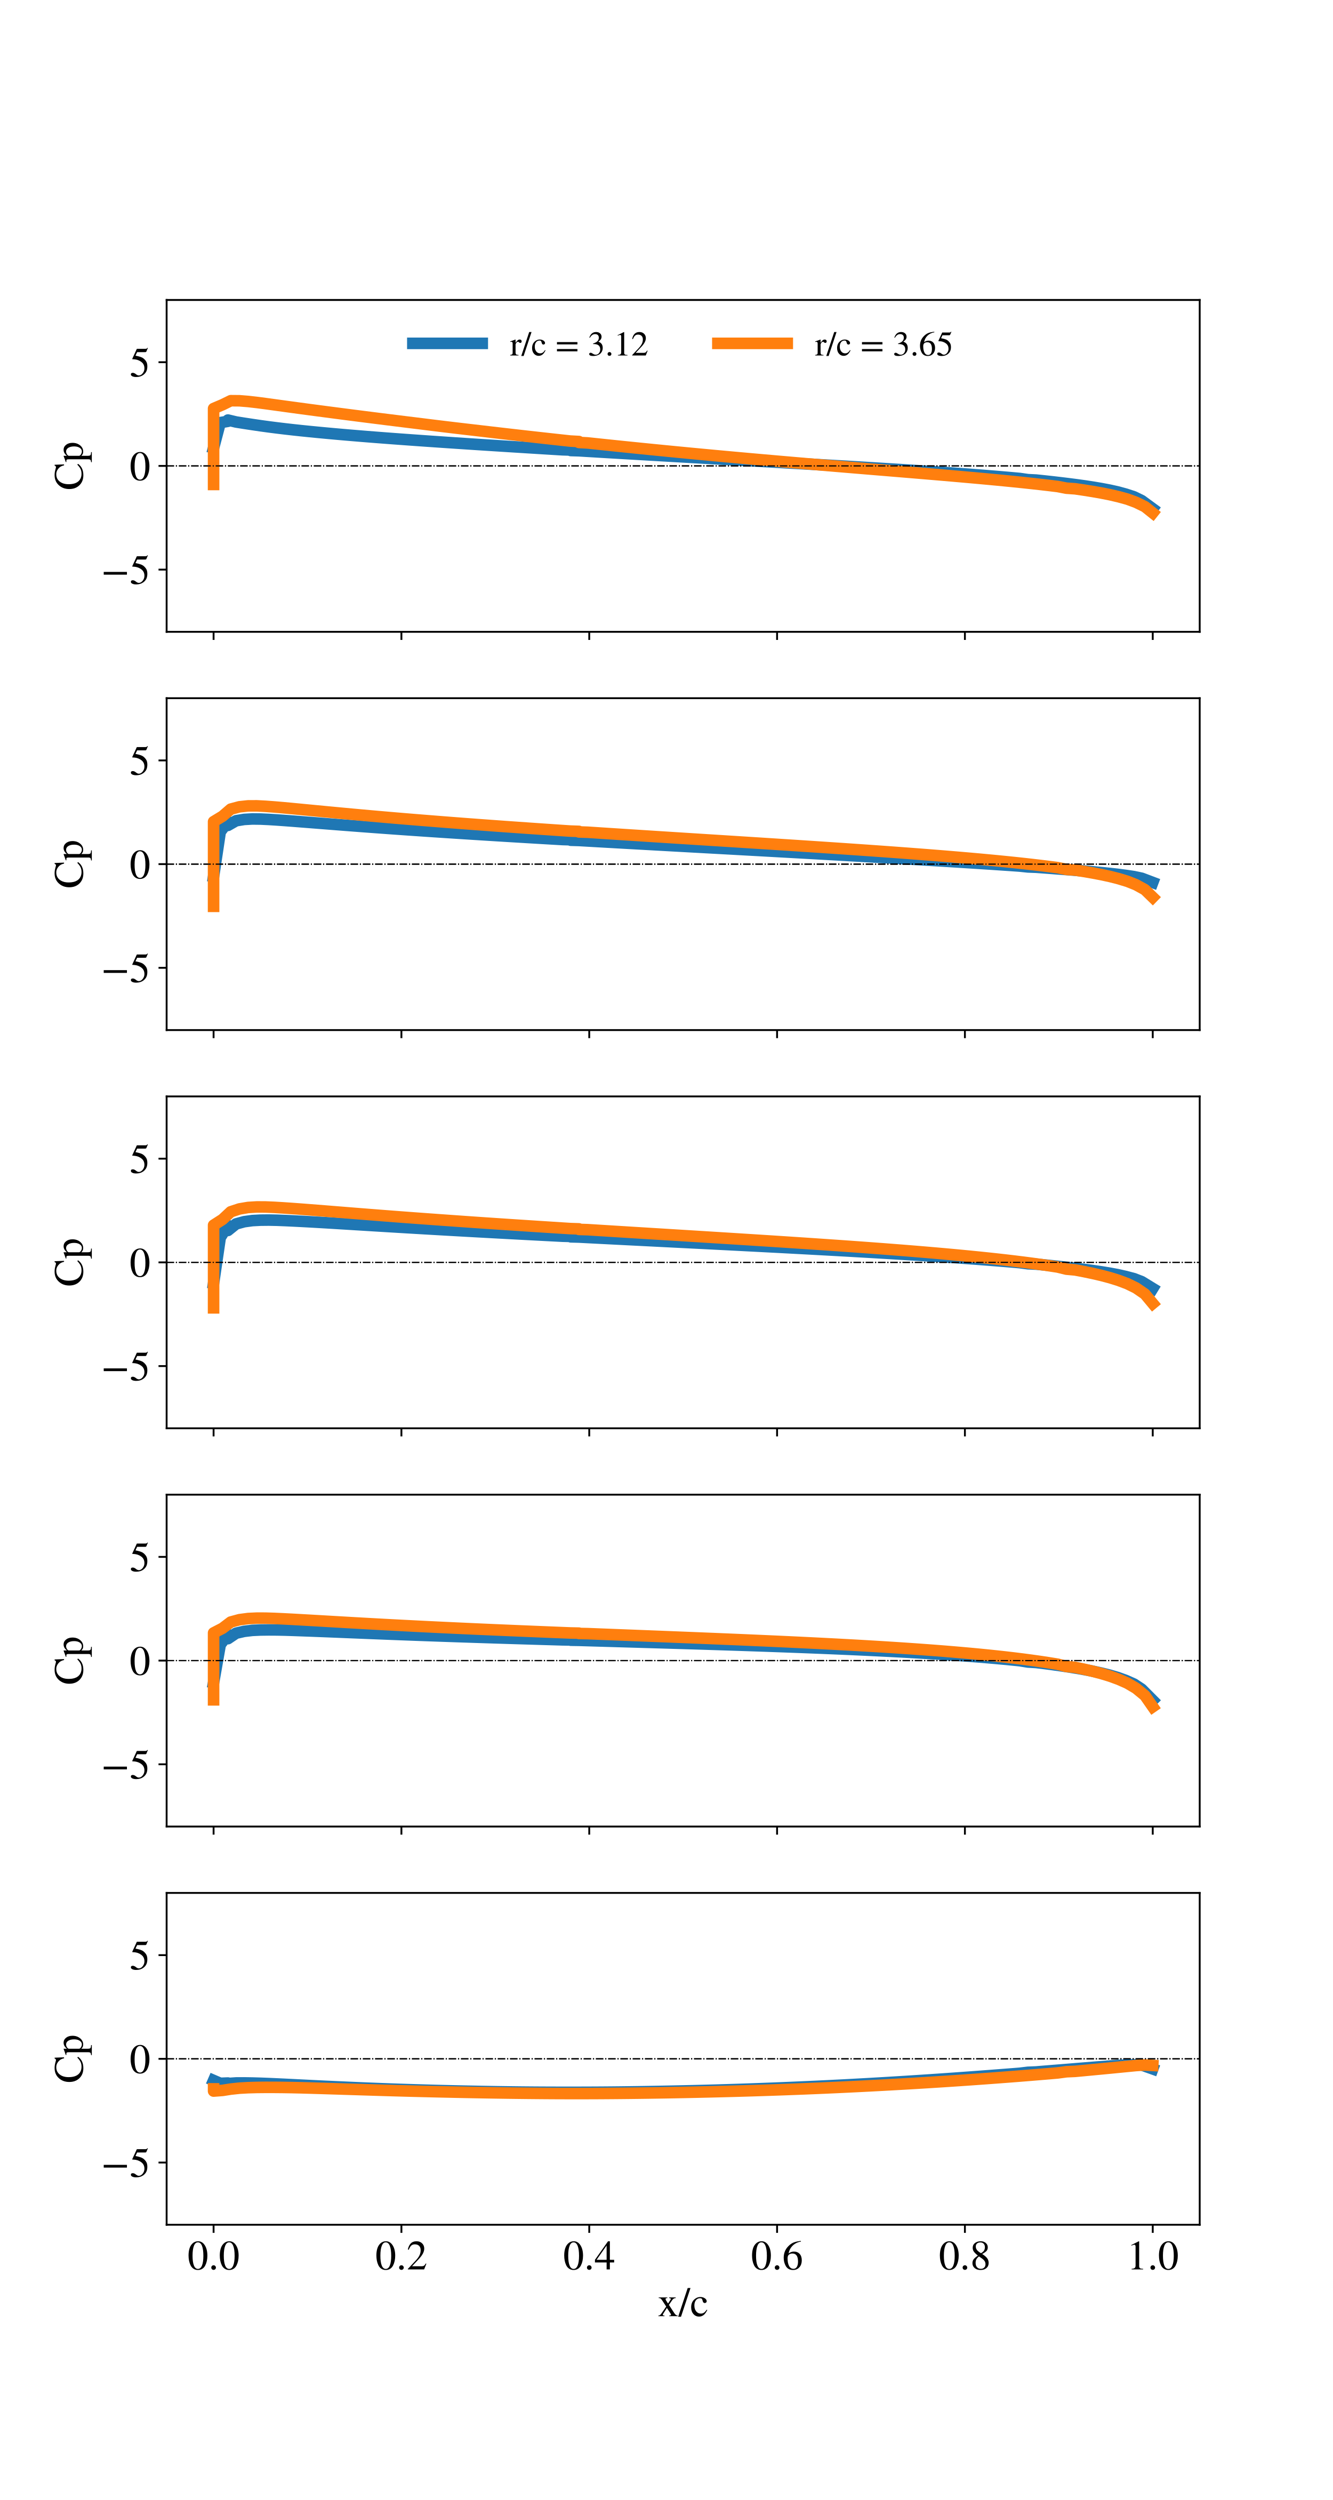 <?xml version="1.0" encoding="utf-8" standalone="no"?>
<!DOCTYPE svg PUBLIC "-//W3C//DTD SVG 1.1//EN"
  "http://www.w3.org/Graphics/SVG/1.1/DTD/svg11.dtd">
<!-- Created with matplotlib (https://matplotlib.org/) -->
<svg height="1080pt" version="1.1" viewBox="0 0 576 1080" width="576pt" xmlns="http://www.w3.org/2000/svg" xmlns:xlink="http://www.w3.org/1999/xlink">
 <defs>
  <style type="text/css">*{stroke-linecap:butt;stroke-linejoin:round;}</style>
 </defs>
 <g id="figure_1">
  <g id="patch_1">
   <path d="M 0 1080 
L 576 1080 
L 576 0 
L 0 0 
z
" style="fill:#ffffff;"/>
  </g>
  <g id="axes_1">
   <g id="patch_2">
    <path d="M 72 272.979 
L 518.4 272.979 
L 518.4 129.6 
L 72 129.6 
z
" style="fill:#ffffff;"/>
   </g>
   <g id="matplotlib.axis_1">
    <g id="xtick_1">
     <g id="line2d_1">
      <defs>
       <path d="M 0 0 
L 0 3.5 
" id="m0fc19f5cdd" style="stroke:#000000;stroke-width:0.8;"/>
      </defs>
      <g>
       <use style="fill:#ffffff;stroke:#000000;stroke-width:0.8;" x="92.291" xlink:href="#m0fc19f5cdd" y="272.979"/>
      </g>
     </g>
    </g>
    <g id="xtick_2">
     <g id="line2d_2">
      <g>
       <use style="fill:#ffffff;stroke:#000000;stroke-width:0.8;" x="173.455" xlink:href="#m0fc19f5cdd" y="272.979"/>
      </g>
     </g>
    </g>
    <g id="xtick_3">
     <g id="line2d_3">
      <g>
       <use style="fill:#ffffff;stroke:#000000;stroke-width:0.8;" x="254.618" xlink:href="#m0fc19f5cdd" y="272.979"/>
      </g>
     </g>
    </g>
    <g id="xtick_4">
     <g id="line2d_4">
      <g>
       <use style="fill:#ffffff;stroke:#000000;stroke-width:0.8;" x="335.782" xlink:href="#m0fc19f5cdd" y="272.979"/>
      </g>
     </g>
    </g>
    <g id="xtick_5">
     <g id="line2d_5">
      <g>
       <use style="fill:#ffffff;stroke:#000000;stroke-width:0.8;" x="416.945" xlink:href="#m0fc19f5cdd" y="272.979"/>
      </g>
     </g>
    </g>
    <g id="xtick_6">
     <g id="line2d_6">
      <g>
       <use style="fill:#ffffff;stroke:#000000;stroke-width:0.8;" x="498.109" xlink:href="#m0fc19f5cdd" y="272.979"/>
      </g>
     </g>
    </g>
   </g>
   <g id="matplotlib.axis_2">
    <g id="ytick_1">
     <g id="line2d_7">
      <defs>
       <path d="M 0 0 
L -3.5 0 
" id="m11b0fca49b" style="stroke:#000000;stroke-width:0.8;"/>
      </defs>
      <g>
       <use style="fill:#ffffff;stroke:#000000;stroke-width:0.8;" x="72" xlink:href="#m11b0fca49b" y="246.096"/>
      </g>
     </g>
     <g id="text_1">
      <!-- −5 -->
      <g transform="translate(43.67 252.242)scale(0.18 -0.18)">
       <defs>
        <path d="M 62.094 22 
L 6.406 22 
L 6.406 28.594 
L 62.094 28.594 
z
" id="STIXGeneral-Regular-8722"/>
        <path d="M 43.797 68.094 
L 40.203 59.594 
Q 39.594 58.297 37.5 58.297 
L 18.094 58.297 
L 14.094 49.797 
Q 25.094 47.703 30 45.25 
Q 34.906 42.797 39.094 37 
Q 42.594 32.203 42.594 24.297 
Q 42.594 17.094 40.25 12.188 
Q 37.906 7.297 32.797 3.5 
Q 26 -1.406 15.797 -1.406 
Q 10.094 -1.406 6.594 0.297 
Q 3.094 2 3.094 4.797 
Q 3.094 8.594 7.594 8.594 
Q 11.203 8.594 15 5.5 
Q 18.906 2.297 22.094 2.297 
Q 27.297 2.297 31.438 7.5 
Q 35.594 12.703 35.594 19.203 
Q 35.594 28.797 28.906 34.203 
Q 20.203 41.203 7.594 41.203 
Q 6.406 41.203 6.406 42 
L 6.5 42.5 
L 17.406 66.203 
L 38.094 66.203 
Q 39.797 66.203 40.75 66.703 
Q 41.703 67.203 42.906 68.797 
z
" id="STIXGeneral-Regular-53"/>
       </defs>
       <use xlink:href="#STIXGeneral-Regular-8722"/>
       <use x="68.5" xlink:href="#STIXGeneral-Regular-53"/>
      </g>
     </g>
    </g>
    <g id="ytick_2">
     <g id="line2d_8">
      <g>
       <use style="fill:#ffffff;stroke:#000000;stroke-width:0.8;" x="72" xlink:href="#m11b0fca49b" y="201.29"/>
      </g>
     </g>
     <g id="text_2">
      <!-- 0 -->
      <g transform="translate(56 207.436)scale(0.18 -0.18)">
       <defs>
        <path d="M 47.594 33 
Q 47.594 26.297 46.297 20.344 
Q 45 14.406 42.453 9.406 
Q 39.906 4.406 35.406 1.5 
Q 30.906 -1.406 25 -1.406 
Q 18.906 -1.406 14.297 1.688 
Q 9.703 4.797 7.203 10 
Q 4.703 15.203 3.547 21.094 
Q 2.406 27 2.406 33.594 
Q 2.406 42.906 4.703 50.344 
Q 7 57.797 12.344 62.688 
Q 17.703 67.594 25.406 67.594 
Q 35.203 67.594 41.391 58 
Q 47.594 48.406 47.594 33 
z
M 38 32.5 
Q 38 48.297 34.641 56.641 
Q 31.297 65 24.797 65 
Q 18.594 65 15.297 56.594 
Q 12 48.203 12 32.906 
Q 12 17.5 15.297 9.344 
Q 18.594 1.203 25 1.203 
Q 31.297 1.203 34.641 9.344 
Q 38 17.5 38 32.5 
z
" id="STIXGeneral-Regular-48"/>
       </defs>
       <use xlink:href="#STIXGeneral-Regular-48"/>
      </g>
     </g>
    </g>
    <g id="ytick_3">
     <g id="line2d_9">
      <g>
       <use style="fill:#ffffff;stroke:#000000;stroke-width:0.8;" x="72" xlink:href="#m11b0fca49b" y="156.484"/>
      </g>
     </g>
     <g id="text_3">
      <!-- 5 -->
      <g transform="translate(56 162.63)scale(0.18 -0.18)">
       <use xlink:href="#STIXGeneral-Regular-53"/>
      </g>
     </g>
    </g>
    <g id="text_4">
     <!-- Cp -->
     <g transform="translate(35.763 211.793)rotate(-90)scale(0.18 -0.18)">
      <defs>
       <path d="M 61.406 13.094 
L 63.297 11.297 
Q 54.406 -1.406 36 -1.406 
Q 21.5 -1.406 12.406 7.5 
Q 2.797 16.906 2.797 32.5 
Q 2.797 47.094 11.797 57.203 
Q 21.203 67.594 36.094 67.594 
Q 42.5 67.594 48 66.094 
Q 54.297 64.297 54.906 64.297 
Q 58.203 64.297 59.094 67.594 
L 61.094 67.594 
L 62 44.906 
L 59.703 44.906 
Q 58.094 52.094 54.5 56 
Q 47.406 63.594 38.406 63.594 
Q 27.297 63.594 20.844 55.438 
Q 14.406 47.297 14.406 34.094 
Q 14.406 18 21.594 10.203 
Q 28.297 3 39.406 3 
Q 46 3 50.797 5.297 
Q 55.594 7.594 61.406 13.094 
z
" id="STIXGeneral-Regular-67"/>
       <path d="M 15.906 45.797 
L 15.906 38.094 
Q 22.203 46 30.297 46 
Q 37.594 46 42.297 40 
Q 47 34 47 24.703 
Q 47 13.797 40.953 6.391 
Q 34.906 -1 26 -1 
Q 22.906 -1 20.75 -0.094 
Q 18.594 0.797 15.906 3.297 
L 15.906 -12.406 
Q 15.906 -17.094 17.5 -18.438 
Q 19.094 -19.797 24.703 -19.906 
L 24.703 -21.703 
L 0.5 -21.703 
L 0.5 -20 
Q 4.906 -19.594 6.203 -18.297 
Q 7.5 -17 7.5 -13.094 
L 7.5 33.703 
Q 7.5 37.203 6.703 38.297 
Q 5.906 39.406 3.406 39.406 
Q 1.797 39.406 0.906 39.297 
L 0.906 40.906 
Q 7.906 43 15.297 46 
z
M 15.906 33.406 
L 15.906 8.797 
Q 15.906 6.594 19.344 4.391 
Q 22.797 2.203 26.297 2.203 
Q 31.703 2.203 35.047 7.297 
Q 38.406 12.406 38.406 20.703 
Q 38.406 29.5 35.047 34.75 
Q 31.703 40 26.094 40 
Q 22.594 40 19.25 37.797 
Q 15.906 35.594 15.906 33.406 
z
" id="STIXGeneral-Regular-112"/>
      </defs>
      <use xlink:href="#STIXGeneral-Regular-67"/>
      <use x="66.7" xlink:href="#STIXGeneral-Regular-112"/>
     </g>
    </g>
   </g>
   <g id="line2d_10">
    <path clip-path="url(#p22c1457cfc)" d="M 92.291 193.5 
L 95.173 182.589 
L 98.495 182.028 
L 98.495 181.483 
L 101.999 182.319 
L 105.526 182.878 
L 109.054 183.415 
L 112.582 183.934 
L 116.109 184.418 
L 119.637 184.869 
L 123.164 185.293 
L 126.692 185.693 
L 130.219 186.073 
L 133.747 186.432 
L 137.275 186.778 
L 140.802 187.111 
L 144.33 187.433 
L 147.857 187.745 
L 151.385 188.047 
L 154.912 188.341 
L 158.44 188.627 
L 161.968 188.906 
L 165.495 189.179 
L 169.023 189.446 
L 172.55 189.707 
L 176.078 189.964 
L 179.606 190.217 
L 183.133 190.466 
L 186.661 190.711 
L 190.188 190.953 
L 193.716 191.192 
L 197.243 191.428 
L 200.771 191.662 
L 204.299 191.894 
L 207.826 192.123 
L 211.354 192.35 
L 214.881 192.576 
L 218.409 192.799 
L 221.936 193.021 
L 225.464 193.242 
L 228.992 193.462 
L 232.519 193.68 
L 236.047 193.897 
L 239.574 194.113 
L 243.102 194.328 
L 246.63 194.435 
L 246.63 194.648 
L 250.157 194.754 
L 253.685 194.966 
L 257.212 195.177 
L 260.74 195.387 
L 264.267 195.597 
L 267.795 195.805 
L 271.323 196.013 
L 274.85 196.22 
L 278.378 196.426 
L 281.905 196.631 
L 285.433 196.836 
L 288.96 197.04 
L 292.488 197.243 
L 296.016 197.446 
L 299.543 197.648 
L 303.071 197.851 
L 306.598 198.053 
L 310.126 198.254 
L 313.654 198.456 
L 317.181 198.657 
L 320.709 198.858 
L 324.236 199.06 
L 327.764 199.261 
L 331.291 199.462 
L 334.819 199.664 
L 338.347 199.865 
L 341.874 200.068 
L 345.402 200.271 
L 348.929 200.474 
L 352.457 200.679 
L 355.984 200.884 
L 359.512 201.09 
L 363.04 201.298 
L 366.567 201.507 
L 370.095 201.718 
L 373.622 201.93 
L 377.15 202.144 
L 380.678 202.361 
L 384.205 202.579 
L 387.733 202.8 
L 391.26 203.024 
L 394.788 203.25 
L 398.315 203.481 
L 401.843 203.716 
L 405.371 203.955 
L 408.898 204.199 
L 412.426 204.449 
L 415.953 204.705 
L 419.481 204.967 
L 423.008 205.237 
L 426.536 205.516 
L 430.064 205.803 
L 433.591 206.1 
L 437.119 206.408 
L 440.646 206.728 
L 444.174 207.233 
L 447.701 207.412 
L 451.229 207.78 
L 454.757 208.167 
L 458.284 208.577 
L 461.812 209.008 
L 465.339 209.463 
L 468.867 209.954 
L 472.395 210.493 
L 475.922 211.089 
L 479.45 211.76 
L 482.977 212.541 
L 486.505 213.506 
L 490.009 214.656 
L 493.33 216.277 
L 498.109 219.778 
" style="fill:none;stroke:#1f77b4;stroke-linecap:square;stroke-width:5;"/>
   </g>
   <g id="line2d_11">
    <path clip-path="url(#p22c1457cfc)" d="M 72 201.29 
L 518.4 201.29 
" style="fill:none;stroke:#000000;stroke-dasharray:3.2,0.8,0.5,0.8;stroke-dashoffset:0;stroke-width:0.5;"/>
   </g>
   <g id="line2d_12">
    <path clip-path="url(#p22c1457cfc)" d="M 92.291 209.318 
L 92.291 176.505 
L 96.173 174.86 
L 99.715 173.122 
L 103.452 173.154 
L 107.213 173.458 
L 110.975 173.888 
L 114.737 174.379 
L 118.498 174.893 
L 122.26 175.41 
L 126.022 175.925 
L 129.783 176.435 
L 133.545 176.94 
L 137.307 177.436 
L 141.068 177.93 
L 144.83 178.421 
L 148.592 178.91 
L 152.353 179.395 
L 156.115 179.876 
L 159.876 180.354 
L 163.638 180.829 
L 167.4 181.3 
L 171.161 181.768 
L 174.923 182.234 
L 178.685 182.696 
L 182.446 183.161 
L 186.208 183.629 
L 189.97 184.091 
L 193.731 184.545 
L 197.493 184.994 
L 201.254 185.436 
L 205.016 185.873 
L 208.778 186.313 
L 212.539 186.753 
L 216.301 187.189 
L 220.063 187.622 
L 223.824 188.052 
L 227.586 188.477 
L 231.348 188.899 
L 235.109 189.318 
L 238.871 189.733 
L 242.633 190.146 
L 246.394 190.555 
L 250.156 190.759 
L 250.156 191.162 
L 253.917 191.363 
L 257.679 191.762 
L 261.441 192.158 
L 265.202 192.55 
L 268.964 192.939 
L 272.726 193.324 
L 276.487 193.706 
L 280.249 194.084 
L 284.011 194.458 
L 287.772 194.829 
L 291.534 195.196 
L 295.296 195.559 
L 299.057 195.919 
L 302.819 196.275 
L 306.58 196.627 
L 310.342 196.976 
L 314.104 197.321 
L 317.865 197.664 
L 321.627 198.003 
L 325.389 198.339 
L 329.15 198.673 
L 332.912 199.003 
L 336.674 199.332 
L 340.435 199.658 
L 344.197 199.982 
L 347.959 200.304 
L 351.72 200.624 
L 355.482 200.942 
L 359.243 201.258 
L 363.005 201.573 
L 366.767 201.887 
L 370.528 202.199 
L 374.29 202.511 
L 378.052 202.822 
L 381.813 203.133 
L 385.575 203.444 
L 389.337 203.755 
L 393.098 204.068 
L 396.86 204.381 
L 400.621 204.697 
L 404.383 205.015 
L 408.145 205.335 
L 411.906 205.659 
L 415.668 205.988 
L 419.43 206.321 
L 423.191 206.66 
L 426.953 207.006 
L 430.715 207.36 
L 434.476 207.724 
L 438.238 208.098 
L 442 208.485 
L 445.761 208.887 
L 449.523 209.304 
L 453.284 209.74 
L 457.046 210.195 
L 460.808 210.92 
L 464.569 211.187 
L 468.331 211.74 
L 472.093 212.339 
L 475.854 212.996 
L 479.616 213.738 
L 483.378 214.611 
L 487.137 215.644 
L 490.873 217.019 
L 494.718 218.895 
L 498.109 221.598 
" style="fill:none;stroke:#ff7f0e;stroke-linecap:square;stroke-width:5;"/>
   </g>
   <g id="line2d_13">
    <path clip-path="url(#p22c1457cfc)" d="M 72 201.29 
L 518.4 201.29 
" style="fill:none;stroke:#000000;stroke-dasharray:3.2,0.8,0.5,0.8;stroke-dashoffset:0;stroke-width:0.5;"/>
   </g>
   <g id="patch_3">
    <path d="M 72 272.979 
L 72 129.6 
" style="fill:none;stroke:#000000;stroke-linecap:square;stroke-linejoin:miter;stroke-width:0.8;"/>
   </g>
   <g id="patch_4">
    <path d="M 518.4 272.979 
L 518.4 129.6 
" style="fill:none;stroke:#000000;stroke-linecap:square;stroke-linejoin:miter;stroke-width:0.8;"/>
   </g>
   <g id="patch_5">
    <path d="M 72 272.979 
L 518.4 272.979 
" style="fill:none;stroke:#000000;stroke-linecap:square;stroke-linejoin:miter;stroke-width:0.8;"/>
   </g>
   <g id="patch_6">
    <path d="M 72 129.6 
L 518.4 129.6 
" style="fill:none;stroke:#000000;stroke-linecap:square;stroke-linejoin:miter;stroke-width:0.8;"/>
   </g>
   <g id="legend_1">
    <g id="line2d_14">
     <path d="M 178.397 148.343 
L 208.385 148.343 
" style="fill:none;stroke:#1f77b4;stroke-linecap:square;stroke-width:5;"/>
    </g>
    <g id="line2d_15"/>
    <g id="text_5">
     <!-- r/c = 3.12 -->
     <g transform="translate(220.38 153.59)scale(0.15 -0.15)">
      <defs>
       <path d="M 16 45.797 
L 16 36.594 
Q 19.797 42 22.344 44 
Q 24.906 46 28 46 
Q 30.594 46 32.047 44.594 
Q 33.5 43.203 33.5 40.703 
Q 33.5 38.594 32.453 37.391 
Q 31.406 36.203 29.594 36.203 
Q 27.703 36.203 25.594 38.203 
Q 24 39.703 23 39.703 
Q 20.906 39.703 18.453 36.797 
Q 16 33.906 16 31.5 
L 16 9 
Q 16 4.703 17.703 3.203 
Q 19.406 1.703 24.5 1.5 
L 24.5 0 
L 0.5 0 
L 0.5 1.5 
Q 5.297 2.406 6.438 3.5 
Q 7.594 4.594 7.594 8.406 
L 7.594 33.406 
Q 7.594 36.703 6.844 38.047 
Q 6.094 39.406 4.203 39.406 
Q 2.594 39.406 0.703 39 
L 0.703 40.594 
Q 7 42.594 15.5 46 
z
" id="STIXGeneral-Regular-114"/>
       <path d="M 28.703 67.594 
L 5.906 -1.406 
L -0.906 -1.406 
L 22 67.594 
z
" id="STIXGeneral-Regular-47"/>
       <path d="M 39.797 15.594 
L 41.203 14.703 
Q 36.906 6.297 33 3.203 
Q 27.906 -1 21.5 -1 
Q 13.203 -1 7.844 5.25 
Q 2.5 11.5 2.5 21.203 
Q 2.5 33.906 10.906 40.906 
Q 17.094 46 24.406 46 
Q 30.703 46 35.25 42.953 
Q 39.797 39.906 39.797 35.703 
Q 39.797 34 38.391 32.75 
Q 37 31.5 35.094 31.5 
Q 31.594 31.5 30.297 36.094 
L 29.703 38.297 
Q 28.906 41.094 27.703 42.094 
Q 26.5 43.094 23.797 43.094 
Q 17.703 43.094 13.953 38.297 
Q 10.203 33.5 10.203 25.703 
Q 10.203 17.094 14.5 11.641 
Q 18.797 6.203 25.703 6.203 
Q 30 6.203 33.094 8.25 
Q 36.203 10.297 39.797 15.594 
z
" id="STIXGeneral-Regular-99"/>
       <path id="STIXGeneral-Regular-32"/>
       <path d="M 63.703 32 
L 4.797 32 
L 4.797 38.594 
L 63.703 38.594 
z
M 63.703 12 
L 4.797 12 
L 4.797 18.594 
L 63.703 18.594 
z
" id="STIXGeneral-Regular-61"/>
       <path d="M 6.094 51 
L 4.5 51.406 
Q 6.797 58.906 11.688 63.25 
Q 16.594 67.594 24.094 67.594 
Q 31.094 67.594 35.391 63.797 
Q 39.703 60 39.703 53.906 
Q 39.703 45.703 30.406 40.094 
Q 35.906 37.703 38.703 34.797 
Q 43.094 29.906 43.094 21.906 
Q 43.094 13.906 38.5 7.906 
Q 35.094 3.297 28.75 0.938 
Q 22.406 -1.406 15.297 -1.406 
Q 4.094 -1.406 4.094 4.297 
Q 4.094 5.906 5.297 6.906 
Q 6.5 7.906 8.203 7.906 
Q 10.703 7.906 14.297 5.297 
Q 18.703 2.203 22.906 2.203 
Q 28.406 2.203 32.156 6.641 
Q 35.906 11.094 35.906 17.5 
Q 35.906 29 25.5 32 
Q 22.406 33 15.297 33 
L 15.297 34.406 
Q 20.906 36.297 23.703 38 
Q 31.797 42.594 31.797 51.406 
Q 31.797 56.406 28.938 59 
Q 26.094 61.594 21 61.594 
Q 12 61.594 6.094 51 
z
" id="STIXGeneral-Regular-51"/>
       <path d="M 18.094 4.297 
Q 18.094 2.094 16.438 0.5 
Q 14.797 -1.094 12.5 -1.094 
Q 10.203 -1.094 8.594 0.5 
Q 7 2.094 7 4.391 
Q 7 6.703 8.641 8.344 
Q 10.297 10 12.594 10 
Q 14.797 10 16.438 8.297 
Q 18.094 6.594 18.094 4.297 
z
" id="STIXGeneral-Regular-46"/>
       <path d="M 39.406 0 
L 11.797 0 
L 11.797 1.5 
Q 17.297 1.797 19.297 3.547 
Q 21.297 5.297 21.297 9.5 
L 21.297 54.406 
Q 21.297 59.297 18.297 59.297 
Q 16.906 59.297 13.797 58.094 
L 11.094 57.094 
L 11.094 58.5 
L 29 67.594 
L 29.906 67.297 
L 29.906 7.594 
Q 29.906 4.297 31.906 2.891 
Q 33.906 1.5 39.406 1.5 
z
" id="STIXGeneral-Regular-49"/>
       <path d="M 47.406 13.703 
L 42 0 
L 2.906 0 
L 2.906 1.203 
L 20.703 20.094 
Q 27.703 27.406 30.703 33.5 
Q 33.703 39.594 33.703 46.094 
Q 33.703 52.797 30 56.5 
Q 26.297 60.203 19.797 60.203 
Q 14.406 60.203 11.25 57.391 
Q 8.094 54.594 5.094 47.203 
L 3 47.703 
Q 4.703 57 9.844 62.297 
Q 15 67.594 23.797 67.594 
Q 32.094 67.594 37.188 62.594 
Q 42.297 57.594 42.297 50 
Q 42.297 38.703 29.5 25.203 
L 13 7.594 
L 36.406 7.594 
Q 39.703 7.594 41.641 8.891 
Q 43.594 10.203 46 14.297 
z
" id="STIXGeneral-Regular-50"/>
      </defs>
      <use xlink:href="#STIXGeneral-Regular-114"/>
      <use x="33.3" xlink:href="#STIXGeneral-Regular-47"/>
      <use x="61.1" xlink:href="#STIXGeneral-Regular-99"/>
      <use x="105.5" xlink:href="#STIXGeneral-Regular-32"/>
      <use x="130.5" xlink:href="#STIXGeneral-Regular-61"/>
      <use x="199" xlink:href="#STIXGeneral-Regular-32"/>
      <use x="224" xlink:href="#STIXGeneral-Regular-51"/>
      <use x="274" xlink:href="#STIXGeneral-Regular-46"/>
      <use x="299" xlink:href="#STIXGeneral-Regular-49"/>
      <use x="349" xlink:href="#STIXGeneral-Regular-50"/>
     </g>
    </g>
    <g id="line2d_16">
     <path d="M 310.194 148.343 
L 340.182 148.343 
" style="fill:none;stroke:#ff7f0e;stroke-linecap:square;stroke-width:5;"/>
    </g>
    <g id="line2d_17"/>
    <g id="text_6">
     <!-- r/c = 3.65 -->
     <g transform="translate(352.177 153.59)scale(0.15 -0.15)">
      <defs>
       <path d="M 44.594 68.406 
L 44.797 66.797 
Q 33 64.906 25.094 57.25 
Q 17.203 49.594 15.203 38.297 
Q 21 42.797 27.906 42.797 
Q 36.703 42.797 41.75 37.188 
Q 46.797 31.594 46.797 21.906 
Q 46.797 12.094 41.703 5.906 
Q 35.797 -1.406 25.797 -1.406 
Q 13.594 -1.406 8.094 8.703 
Q 3.406 17.297 3.406 27.906 
Q 3.406 44.297 14.297 55.5 
Q 20.5 61.906 27.047 64.547 
Q 33.594 67.203 44.594 68.406 
z
M 37.797 18.797 
Q 37.797 38.203 24.297 38.203 
Q 19.297 38.203 16 35.547 
Q 12.703 32.906 12.703 26.594 
Q 12.703 14.906 16.344 8.156 
Q 20 1.406 26.906 1.406 
Q 32.203 1.406 35 6.156 
Q 37.797 10.906 37.797 18.797 
z
" id="STIXGeneral-Regular-54"/>
      </defs>
      <use xlink:href="#STIXGeneral-Regular-114"/>
      <use x="33.3" xlink:href="#STIXGeneral-Regular-47"/>
      <use x="61.1" xlink:href="#STIXGeneral-Regular-99"/>
      <use x="105.5" xlink:href="#STIXGeneral-Regular-32"/>
      <use x="130.5" xlink:href="#STIXGeneral-Regular-61"/>
      <use x="199" xlink:href="#STIXGeneral-Regular-32"/>
      <use x="224" xlink:href="#STIXGeneral-Regular-51"/>
      <use x="274" xlink:href="#STIXGeneral-Regular-46"/>
      <use x="299" xlink:href="#STIXGeneral-Regular-54"/>
      <use x="349" xlink:href="#STIXGeneral-Regular-53"/>
     </g>
    </g>
   </g>
  </g>
  <g id="axes_2">
   <g id="patch_7">
    <path d="M 72 445.034 
L 518.4 445.034 
L 518.4 301.655 
L 72 301.655 
z
" style="fill:#ffffff;"/>
   </g>
   <g id="matplotlib.axis_3">
    <g id="xtick_7">
     <g id="line2d_18">
      <g>
       <use style="fill:#ffffff;stroke:#000000;stroke-width:0.8;" x="92.291" xlink:href="#m0fc19f5cdd" y="445.034"/>
      </g>
     </g>
    </g>
    <g id="xtick_8">
     <g id="line2d_19">
      <g>
       <use style="fill:#ffffff;stroke:#000000;stroke-width:0.8;" x="173.455" xlink:href="#m0fc19f5cdd" y="445.034"/>
      </g>
     </g>
    </g>
    <g id="xtick_9">
     <g id="line2d_20">
      <g>
       <use style="fill:#ffffff;stroke:#000000;stroke-width:0.8;" x="254.618" xlink:href="#m0fc19f5cdd" y="445.034"/>
      </g>
     </g>
    </g>
    <g id="xtick_10">
     <g id="line2d_21">
      <g>
       <use style="fill:#ffffff;stroke:#000000;stroke-width:0.8;" x="335.782" xlink:href="#m0fc19f5cdd" y="445.034"/>
      </g>
     </g>
    </g>
    <g id="xtick_11">
     <g id="line2d_22">
      <g>
       <use style="fill:#ffffff;stroke:#000000;stroke-width:0.8;" x="416.945" xlink:href="#m0fc19f5cdd" y="445.034"/>
      </g>
     </g>
    </g>
    <g id="xtick_12">
     <g id="line2d_23">
      <g>
       <use style="fill:#ffffff;stroke:#000000;stroke-width:0.8;" x="498.109" xlink:href="#m0fc19f5cdd" y="445.034"/>
      </g>
     </g>
    </g>
   </g>
   <g id="matplotlib.axis_4">
    <g id="ytick_4">
     <g id="line2d_24">
      <g>
       <use style="fill:#ffffff;stroke:#000000;stroke-width:0.8;" x="72" xlink:href="#m11b0fca49b" y="418.151"/>
      </g>
     </g>
     <g id="text_7">
      <!-- −5 -->
      <g transform="translate(43.67 424.298)scale(0.18 -0.18)">
       <use xlink:href="#STIXGeneral-Regular-8722"/>
       <use x="68.5" xlink:href="#STIXGeneral-Regular-53"/>
      </g>
     </g>
    </g>
    <g id="ytick_5">
     <g id="line2d_25">
      <g>
       <use style="fill:#ffffff;stroke:#000000;stroke-width:0.8;" x="72" xlink:href="#m11b0fca49b" y="373.345"/>
      </g>
     </g>
     <g id="text_8">
      <!-- 0 -->
      <g transform="translate(56 379.492)scale(0.18 -0.18)">
       <use xlink:href="#STIXGeneral-Regular-48"/>
      </g>
     </g>
    </g>
    <g id="ytick_6">
     <g id="line2d_26">
      <g>
       <use style="fill:#ffffff;stroke:#000000;stroke-width:0.8;" x="72" xlink:href="#m11b0fca49b" y="328.539"/>
      </g>
     </g>
     <g id="text_9">
      <!-- 5 -->
      <g transform="translate(56 334.686)scale(0.18 -0.18)">
       <use xlink:href="#STIXGeneral-Regular-53"/>
      </g>
     </g>
    </g>
    <g id="text_10">
     <!-- Cp -->
     <g transform="translate(35.763 383.848)rotate(-90)scale(0.18 -0.18)">
      <use xlink:href="#STIXGeneral-Regular-67"/>
      <use x="66.7" xlink:href="#STIXGeneral-Regular-112"/>
     </g>
    </g>
   </g>
   <g id="line2d_27">
    <path clip-path="url(#pe0414230a1)" d="M 92.291 378.638 
L 95.173 359.383 
L 98.495 355 
L 98.495 356.608 
L 101.999 354.604 
L 105.526 354.029 
L 109.054 353.829 
L 112.582 353.871 
L 116.109 354.036 
L 119.637 354.258 
L 123.164 354.507 
L 126.692 354.774 
L 130.219 355.049 
L 133.747 355.324 
L 137.275 355.601 
L 140.802 355.878 
L 144.33 356.155 
L 147.857 356.43 
L 151.385 356.701 
L 154.912 356.97 
L 158.44 357.235 
L 161.968 357.497 
L 165.495 357.754 
L 169.023 358.009 
L 172.55 358.259 
L 176.078 358.506 
L 179.606 358.75 
L 183.133 358.99 
L 186.661 359.228 
L 190.188 359.462 
L 193.716 359.694 
L 197.243 359.923 
L 200.771 360.15 
L 204.299 360.374 
L 207.826 360.596 
L 211.354 360.816 
L 214.881 361.034 
L 218.409 361.25 
L 221.936 361.464 
L 225.464 361.676 
L 228.992 361.887 
L 232.519 362.096 
L 236.047 362.304 
L 239.574 362.51 
L 243.102 362.715 
L 246.63 362.818 
L 246.63 363.021 
L 250.157 363.122 
L 253.685 363.324 
L 257.212 363.525 
L 260.74 363.725 
L 264.267 363.924 
L 267.795 364.123 
L 271.323 364.32 
L 274.85 364.517 
L 278.378 364.714 
L 281.905 364.91 
L 285.433 365.105 
L 288.96 365.3 
L 292.488 365.495 
L 296.016 365.689 
L 299.543 365.883 
L 303.071 366.077 
L 306.598 366.271 
L 310.126 366.465 
L 313.654 366.659 
L 317.181 366.853 
L 320.709 367.048 
L 324.236 367.243 
L 327.764 367.437 
L 331.291 367.633 
L 334.819 367.828 
L 338.347 368.025 
L 341.874 368.221 
L 345.402 368.418 
L 348.929 368.616 
L 352.457 368.815 
L 355.984 369.014 
L 359.512 369.214 
L 363.04 369.414 
L 366.567 369.616 
L 370.095 369.818 
L 373.622 370.022 
L 377.15 370.226 
L 380.678 370.43 
L 384.205 370.636 
L 387.733 370.842 
L 391.26 371.049 
L 394.788 371.258 
L 398.315 371.468 
L 401.843 371.68 
L 405.371 371.893 
L 408.898 372.109 
L 412.426 372.327 
L 415.953 372.548 
L 419.481 372.771 
L 423.008 372.997 
L 426.536 373.226 
L 430.064 373.459 
L 433.591 373.695 
L 437.119 373.935 
L 440.646 374.18 
L 444.174 374.555 
L 447.701 374.684 
L 451.229 374.945 
L 454.757 375.213 
L 458.284 375.488 
L 461.812 375.769 
L 465.339 376.057 
L 468.867 376.358 
L 472.395 376.674 
L 475.922 377.008 
L 479.45 377.365 
L 482.977 377.76 
L 486.505 378.227 
L 490.009 378.744 
L 493.33 379.448 
L 498.109 381.254 
" style="fill:none;stroke:#1f77b4;stroke-linecap:square;stroke-width:5;"/>
   </g>
   <g id="line2d_28">
    <path clip-path="url(#pe0414230a1)" d="M 72 373.345 
L 518.4 373.345 
" style="fill:none;stroke:#000000;stroke-dasharray:3.2,0.8,0.5,0.8;stroke-dashoffset:0;stroke-width:0.5;"/>
   </g>
   <g id="line2d_29">
    <path clip-path="url(#pe0414230a1)" d="M 92.291 391.573 
L 92.291 354.992 
L 96.173 352.636 
L 99.715 349.577 
L 103.452 348.577 
L 107.213 348.178 
L 110.975 348.167 
L 114.737 348.363 
L 118.498 348.643 
L 122.26 348.963 
L 126.022 349.312 
L 129.783 349.673 
L 133.545 350.036 
L 137.307 350.396 
L 141.068 350.754 
L 144.83 351.111 
L 148.592 351.463 
L 152.353 351.812 
L 156.115 352.155 
L 159.876 352.493 
L 163.638 352.825 
L 167.4 353.152 
L 171.161 353.474 
L 174.923 353.79 
L 178.685 354.1 
L 182.446 354.405 
L 186.208 354.706 
L 189.97 355.004 
L 193.731 355.298 
L 197.493 355.59 
L 201.254 355.877 
L 205.016 356.158 
L 208.778 356.436 
L 212.539 356.711 
L 216.301 356.982 
L 220.063 357.251 
L 223.824 357.516 
L 227.586 357.779 
L 231.348 358.039 
L 235.109 358.297 
L 238.871 358.553 
L 242.633 358.808 
L 246.394 359.06 
L 250.156 359.186 
L 250.156 359.435 
L 253.917 359.56 
L 257.679 359.808 
L 261.441 360.054 
L 265.202 360.299 
L 268.964 360.543 
L 272.726 360.786 
L 276.487 361.027 
L 280.249 361.268 
L 284.011 361.509 
L 287.772 361.748 
L 291.534 361.987 
L 295.296 362.226 
L 299.057 362.464 
L 302.819 362.703 
L 306.58 362.941 
L 310.342 363.179 
L 314.104 363.418 
L 317.865 363.656 
L 321.627 363.896 
L 325.389 364.135 
L 329.15 364.376 
L 332.912 364.617 
L 336.674 364.86 
L 340.435 365.103 
L 344.197 365.348 
L 347.959 365.594 
L 351.72 365.842 
L 355.482 366.091 
L 359.243 366.343 
L 363.005 366.596 
L 366.767 366.852 
L 370.528 367.11 
L 374.29 367.371 
L 378.052 367.635 
L 381.813 367.903 
L 385.575 368.174 
L 389.337 368.45 
L 393.098 368.731 
L 396.86 369.016 
L 400.621 369.307 
L 404.383 369.604 
L 408.145 369.907 
L 411.906 370.218 
L 415.668 370.536 
L 419.43 370.862 
L 423.191 371.198 
L 426.953 371.545 
L 430.715 371.903 
L 434.476 372.273 
L 438.238 372.658 
L 442 373.059 
L 445.761 373.478 
L 449.523 373.917 
L 453.284 374.376 
L 457.046 374.859 
L 460.808 375.631 
L 464.569 375.914 
L 468.331 376.504 
L 472.093 377.149 
L 475.854 377.862 
L 479.616 378.672 
L 483.378 379.628 
L 487.137 380.768 
L 490.873 382.252 
L 494.718 384.366 
L 498.109 387.66 
" style="fill:none;stroke:#ff7f0e;stroke-linecap:square;stroke-width:5;"/>
   </g>
   <g id="line2d_30">
    <path clip-path="url(#pe0414230a1)" d="M 72 373.345 
L 518.4 373.345 
" style="fill:none;stroke:#000000;stroke-dasharray:3.2,0.8,0.5,0.8;stroke-dashoffset:0;stroke-width:0.5;"/>
   </g>
   <g id="patch_8">
    <path d="M 72 445.034 
L 72 301.655 
" style="fill:none;stroke:#000000;stroke-linecap:square;stroke-linejoin:miter;stroke-width:0.8;"/>
   </g>
   <g id="patch_9">
    <path d="M 518.4 445.034 
L 518.4 301.655 
" style="fill:none;stroke:#000000;stroke-linecap:square;stroke-linejoin:miter;stroke-width:0.8;"/>
   </g>
   <g id="patch_10">
    <path d="M 72 445.034 
L 518.4 445.034 
" style="fill:none;stroke:#000000;stroke-linecap:square;stroke-linejoin:miter;stroke-width:0.8;"/>
   </g>
   <g id="patch_11">
    <path d="M 72 301.655 
L 518.4 301.655 
" style="fill:none;stroke:#000000;stroke-linecap:square;stroke-linejoin:miter;stroke-width:0.8;"/>
   </g>
  </g>
  <g id="axes_3">
   <g id="patch_12">
    <path d="M 72 617.09 
L 518.4 617.09 
L 518.4 473.71 
L 72 473.71 
z
" style="fill:#ffffff;"/>
   </g>
   <g id="matplotlib.axis_5">
    <g id="xtick_13">
     <g id="line2d_31">
      <g>
       <use style="fill:#ffffff;stroke:#000000;stroke-width:0.8;" x="92.291" xlink:href="#m0fc19f5cdd" y="617.09"/>
      </g>
     </g>
    </g>
    <g id="xtick_14">
     <g id="line2d_32">
      <g>
       <use style="fill:#ffffff;stroke:#000000;stroke-width:0.8;" x="173.455" xlink:href="#m0fc19f5cdd" y="617.09"/>
      </g>
     </g>
    </g>
    <g id="xtick_15">
     <g id="line2d_33">
      <g>
       <use style="fill:#ffffff;stroke:#000000;stroke-width:0.8;" x="254.618" xlink:href="#m0fc19f5cdd" y="617.09"/>
      </g>
     </g>
    </g>
    <g id="xtick_16">
     <g id="line2d_34">
      <g>
       <use style="fill:#ffffff;stroke:#000000;stroke-width:0.8;" x="335.782" xlink:href="#m0fc19f5cdd" y="617.09"/>
      </g>
     </g>
    </g>
    <g id="xtick_17">
     <g id="line2d_35">
      <g>
       <use style="fill:#ffffff;stroke:#000000;stroke-width:0.8;" x="416.945" xlink:href="#m0fc19f5cdd" y="617.09"/>
      </g>
     </g>
    </g>
    <g id="xtick_18">
     <g id="line2d_36">
      <g>
       <use style="fill:#ffffff;stroke:#000000;stroke-width:0.8;" x="498.109" xlink:href="#m0fc19f5cdd" y="617.09"/>
      </g>
     </g>
    </g>
   </g>
   <g id="matplotlib.axis_6">
    <g id="ytick_7">
     <g id="line2d_37">
      <g>
       <use style="fill:#ffffff;stroke:#000000;stroke-width:0.8;" x="72" xlink:href="#m11b0fca49b" y="590.206"/>
      </g>
     </g>
     <g id="text_11">
      <!-- −5 -->
      <g transform="translate(43.67 596.353)scale(0.18 -0.18)">
       <use xlink:href="#STIXGeneral-Regular-8722"/>
       <use x="68.5" xlink:href="#STIXGeneral-Regular-53"/>
      </g>
     </g>
    </g>
    <g id="ytick_8">
     <g id="line2d_38">
      <g>
       <use style="fill:#ffffff;stroke:#000000;stroke-width:0.8;" x="72" xlink:href="#m11b0fca49b" y="545.4"/>
      </g>
     </g>
     <g id="text_12">
      <!-- 0 -->
      <g transform="translate(56 551.547)scale(0.18 -0.18)">
       <use xlink:href="#STIXGeneral-Regular-48"/>
      </g>
     </g>
    </g>
    <g id="ytick_9">
     <g id="line2d_39">
      <g>
       <use style="fill:#ffffff;stroke:#000000;stroke-width:0.8;" x="72" xlink:href="#m11b0fca49b" y="500.594"/>
      </g>
     </g>
     <g id="text_13">
      <!-- 5 -->
      <g transform="translate(56 506.741)scale(0.18 -0.18)">
       <use xlink:href="#STIXGeneral-Regular-53"/>
      </g>
     </g>
    </g>
    <g id="text_14">
     <!-- Cp -->
     <g transform="translate(35.763 555.903)rotate(-90)scale(0.18 -0.18)">
      <use xlink:href="#STIXGeneral-Regular-67"/>
      <use x="66.7" xlink:href="#STIXGeneral-Regular-112"/>
     </g>
    </g>
   </g>
   <g id="line2d_40">
    <path clip-path="url(#pd1410399a9)" d="M 92.291 554.367 
L 95.173 534.696 
L 98.495 529.414 
L 98.495 531.614 
L 101.999 528.794 
L 105.526 527.832 
L 109.054 527.351 
L 112.582 527.165 
L 116.109 527.13 
L 119.637 527.2 
L 123.164 527.336 
L 126.692 527.5 
L 130.219 527.678 
L 133.747 527.867 
L 137.275 528.067 
L 140.802 528.274 
L 144.33 528.486 
L 147.857 528.701 
L 151.385 528.917 
L 154.912 529.134 
L 158.44 529.351 
L 161.968 529.567 
L 165.495 529.781 
L 169.023 529.994 
L 172.55 530.206 
L 176.078 530.416 
L 179.606 530.624 
L 183.133 530.83 
L 186.661 531.034 
L 190.188 531.237 
L 193.716 531.438 
L 197.243 531.637 
L 200.771 531.834 
L 204.299 532.031 
L 207.826 532.225 
L 211.354 532.418 
L 214.881 532.61 
L 218.409 532.8 
L 221.936 532.989 
L 225.464 533.177 
L 228.992 533.363 
L 232.519 533.549 
L 236.047 533.734 
L 239.574 533.918 
L 243.102 534.1 
L 246.63 534.192 
L 246.63 534.373 
L 250.157 534.464 
L 253.685 534.645 
L 257.212 534.825 
L 260.74 535.005 
L 264.267 535.184 
L 267.795 535.363 
L 271.323 535.542 
L 274.85 535.72 
L 278.378 535.898 
L 281.905 536.076 
L 285.433 536.253 
L 288.96 536.431 
L 292.488 536.609 
L 296.016 536.787 
L 299.543 536.965 
L 303.071 537.143 
L 306.598 537.322 
L 310.126 537.501 
L 313.654 537.68 
L 317.181 537.86 
L 320.709 538.041 
L 324.236 538.223 
L 327.764 538.405 
L 331.291 538.589 
L 334.819 538.773 
L 338.347 538.958 
L 341.874 539.145 
L 345.402 539.333 
L 348.929 539.523 
L 352.457 539.714 
L 355.984 539.907 
L 359.512 540.102 
L 363.04 540.298 
L 366.567 540.497 
L 370.095 540.698 
L 373.622 540.901 
L 377.15 541.107 
L 380.678 541.314 
L 384.205 541.525 
L 387.733 541.738 
L 391.26 541.954 
L 394.788 542.173 
L 398.315 542.396 
L 401.843 542.624 
L 405.371 542.856 
L 408.898 543.092 
L 412.426 543.334 
L 415.953 543.582 
L 419.481 543.836 
L 423.008 544.096 
L 426.536 544.364 
L 430.064 544.64 
L 433.591 544.924 
L 437.119 545.217 
L 440.646 545.522 
L 444.174 545.998 
L 447.701 546.166 
L 451.229 546.51 
L 454.757 546.869 
L 458.284 547.247 
L 461.812 547.641 
L 465.339 548.053 
L 468.867 548.493 
L 472.395 548.969 
L 475.922 549.49 
L 479.45 550.066 
L 482.977 550.725 
L 486.505 551.523 
L 490.009 552.451 
L 493.33 553.735 
L 498.109 556.665 
" style="fill:none;stroke:#1f77b4;stroke-linecap:square;stroke-width:5;"/>
   </g>
   <g id="line2d_41">
    <path clip-path="url(#pd1410399a9)" d="M 72 545.4 
L 518.4 545.4 
" style="fill:none;stroke:#000000;stroke-dasharray:3.2,0.8,0.5,0.8;stroke-dashoffset:0;stroke-width:0.5;"/>
   </g>
   <g id="line2d_42">
    <path clip-path="url(#pd1410399a9)" d="M 92.291 565.051 
L 92.291 529.332 
L 96.173 526.847 
L 99.715 523.549 
L 103.452 522.315 
L 107.213 521.68 
L 110.975 521.453 
L 114.737 521.473 
L 118.498 521.629 
L 122.26 521.854 
L 126.022 522.11 
L 129.783 522.388 
L 133.545 522.678 
L 137.307 522.972 
L 141.068 523.27 
L 144.83 523.571 
L 148.591 523.873 
L 152.353 524.175 
L 156.115 524.474 
L 159.876 524.771 
L 163.638 525.066 
L 167.4 525.357 
L 171.161 525.645 
L 174.923 525.929 
L 178.685 526.208 
L 182.446 526.485 
L 186.208 526.758 
L 189.969 527.029 
L 193.731 527.298 
L 197.493 527.565 
L 201.254 527.83 
L 205.016 528.091 
L 208.778 528.348 
L 212.539 528.602 
L 216.301 528.855 
L 220.063 529.105 
L 223.824 529.353 
L 227.586 529.599 
L 231.347 529.843 
L 235.109 530.085 
L 238.871 530.326 
L 242.632 530.566 
L 246.394 530.805 
L 250.156 530.924 
L 250.156 531.16 
L 253.917 531.278 
L 257.679 531.514 
L 261.441 531.748 
L 265.202 531.982 
L 268.964 532.215 
L 272.725 532.448 
L 276.487 532.681 
L 280.249 532.912 
L 284.01 533.144 
L 287.772 533.376 
L 291.534 533.608 
L 295.295 533.84 
L 299.057 534.072 
L 302.819 534.305 
L 306.58 534.538 
L 310.342 534.772 
L 314.103 535.007 
L 317.865 535.243 
L 321.627 535.48 
L 325.388 535.718 
L 329.15 535.958 
L 332.912 536.2 
L 336.673 536.443 
L 340.435 536.689 
L 344.197 536.936 
L 347.958 537.186 
L 351.72 537.439 
L 355.481 537.694 
L 359.243 537.953 
L 363.005 538.214 
L 366.766 538.479 
L 370.528 538.748 
L 374.29 539.021 
L 378.051 539.299 
L 381.813 539.581 
L 385.575 539.87 
L 389.336 540.164 
L 393.098 540.464 
L 396.859 540.772 
L 400.621 541.087 
L 404.383 541.41 
L 408.144 541.743 
L 411.906 542.084 
L 415.668 542.437 
L 419.429 542.801 
L 423.191 543.177 
L 426.953 543.568 
L 430.714 543.973 
L 434.476 544.396 
L 438.238 544.838 
L 441.999 545.301 
L 445.761 545.787 
L 449.522 546.299 
L 453.284 546.84 
L 457.046 547.411 
L 460.807 548.33 
L 464.569 548.67 
L 468.331 549.382 
L 472.092 550.164 
L 475.854 551.034 
L 479.616 552.027 
L 483.377 553.202 
L 487.137 554.612 
L 490.873 556.445 
L 494.717 559.075 
L 498.109 563.147 
" style="fill:none;stroke:#ff7f0e;stroke-linecap:square;stroke-width:5;"/>
   </g>
   <g id="line2d_43">
    <path clip-path="url(#pd1410399a9)" d="M 72 545.4 
L 518.4 545.4 
" style="fill:none;stroke:#000000;stroke-dasharray:3.2,0.8,0.5,0.8;stroke-dashoffset:0;stroke-width:0.5;"/>
   </g>
   <g id="patch_13">
    <path d="M 72 617.09 
L 72 473.71 
" style="fill:none;stroke:#000000;stroke-linecap:square;stroke-linejoin:miter;stroke-width:0.8;"/>
   </g>
   <g id="patch_14">
    <path d="M 518.4 617.09 
L 518.4 473.71 
" style="fill:none;stroke:#000000;stroke-linecap:square;stroke-linejoin:miter;stroke-width:0.8;"/>
   </g>
   <g id="patch_15">
    <path d="M 72 617.09 
L 518.4 617.09 
" style="fill:none;stroke:#000000;stroke-linecap:square;stroke-linejoin:miter;stroke-width:0.8;"/>
   </g>
   <g id="patch_16">
    <path d="M 72 473.71 
L 518.4 473.71 
" style="fill:none;stroke:#000000;stroke-linecap:square;stroke-linejoin:miter;stroke-width:0.8;"/>
   </g>
  </g>
  <g id="axes_4">
   <g id="patch_17">
    <path d="M 72 789.145 
L 518.4 789.145 
L 518.4 645.766 
L 72 645.766 
z
" style="fill:#ffffff;"/>
   </g>
   <g id="matplotlib.axis_7">
    <g id="xtick_19">
     <g id="line2d_44">
      <g>
       <use style="fill:#ffffff;stroke:#000000;stroke-width:0.8;" x="92.291" xlink:href="#m0fc19f5cdd" y="789.145"/>
      </g>
     </g>
    </g>
    <g id="xtick_20">
     <g id="line2d_45">
      <g>
       <use style="fill:#ffffff;stroke:#000000;stroke-width:0.8;" x="173.455" xlink:href="#m0fc19f5cdd" y="789.145"/>
      </g>
     </g>
    </g>
    <g id="xtick_21">
     <g id="line2d_46">
      <g>
       <use style="fill:#ffffff;stroke:#000000;stroke-width:0.8;" x="254.618" xlink:href="#m0fc19f5cdd" y="789.145"/>
      </g>
     </g>
    </g>
    <g id="xtick_22">
     <g id="line2d_47">
      <g>
       <use style="fill:#ffffff;stroke:#000000;stroke-width:0.8;" x="335.782" xlink:href="#m0fc19f5cdd" y="789.145"/>
      </g>
     </g>
    </g>
    <g id="xtick_23">
     <g id="line2d_48">
      <g>
       <use style="fill:#ffffff;stroke:#000000;stroke-width:0.8;" x="416.945" xlink:href="#m0fc19f5cdd" y="789.145"/>
      </g>
     </g>
    </g>
    <g id="xtick_24">
     <g id="line2d_49">
      <g>
       <use style="fill:#ffffff;stroke:#000000;stroke-width:0.8;" x="498.109" xlink:href="#m0fc19f5cdd" y="789.145"/>
      </g>
     </g>
    </g>
   </g>
   <g id="matplotlib.axis_8">
    <g id="ytick_10">
     <g id="line2d_50">
      <g>
       <use style="fill:#ffffff;stroke:#000000;stroke-width:0.8;" x="72" xlink:href="#m11b0fca49b" y="762.261"/>
      </g>
     </g>
     <g id="text_15">
      <!-- −5 -->
      <g transform="translate(43.67 768.408)scale(0.18 -0.18)">
       <use xlink:href="#STIXGeneral-Regular-8722"/>
       <use x="68.5" xlink:href="#STIXGeneral-Regular-53"/>
      </g>
     </g>
    </g>
    <g id="ytick_11">
     <g id="line2d_51">
      <g>
       <use style="fill:#ffffff;stroke:#000000;stroke-width:0.8;" x="72" xlink:href="#m11b0fca49b" y="717.455"/>
      </g>
     </g>
     <g id="text_16">
      <!-- 0 -->
      <g transform="translate(56 723.602)scale(0.18 -0.18)">
       <use xlink:href="#STIXGeneral-Regular-48"/>
      </g>
     </g>
    </g>
    <g id="ytick_12">
     <g id="line2d_52">
      <g>
       <use style="fill:#ffffff;stroke:#000000;stroke-width:0.8;" x="72" xlink:href="#m11b0fca49b" y="672.649"/>
      </g>
     </g>
     <g id="text_17">
      <!-- 5 -->
      <g transform="translate(56 678.796)scale(0.18 -0.18)">
       <use xlink:href="#STIXGeneral-Regular-53"/>
      </g>
     </g>
    </g>
    <g id="text_18">
     <!-- Cp -->
     <g transform="translate(35.763 727.958)rotate(-90)scale(0.18 -0.18)">
      <use xlink:href="#STIXGeneral-Regular-67"/>
      <use x="66.7" xlink:href="#STIXGeneral-Regular-112"/>
     </g>
    </g>
   </g>
   <g id="line2d_53">
    <path clip-path="url(#p130ba664b2)" d="M 92.291 726.94 
L 95.173 710.568 
L 98.495 706.135 
L 98.495 707.979 
L 101.999 705.619 
L 105.526 704.812 
L 109.054 704.397 
L 112.582 704.232 
L 116.109 704.189 
L 119.637 704.209 
L 123.164 704.282 
L 126.692 704.392 
L 130.219 704.517 
L 133.747 704.645 
L 137.275 704.778 
L 140.802 704.916 
L 144.33 705.057 
L 147.857 705.2 
L 151.385 705.344 
L 154.912 705.487 
L 158.44 705.629 
L 161.968 705.77 
L 165.495 705.908 
L 169.023 706.045 
L 172.55 706.179 
L 176.078 706.312 
L 179.606 706.442 
L 183.133 706.57 
L 186.661 706.696 
L 190.188 706.82 
L 193.716 706.942 
L 197.243 707.063 
L 200.771 707.181 
L 204.299 707.298 
L 207.826 707.413 
L 211.354 707.527 
L 214.881 707.639 
L 218.409 707.749 
L 221.936 707.859 
L 225.464 707.967 
L 228.992 708.074 
L 232.519 708.181 
L 236.047 708.286 
L 239.574 708.391 
L 243.102 708.495 
L 246.63 708.548 
L 246.63 708.65 
L 250.157 708.702 
L 253.685 708.805 
L 257.212 708.908 
L 260.74 709.01 
L 264.267 709.112 
L 267.795 709.215 
L 271.323 709.317 
L 274.85 709.42 
L 278.378 709.523 
L 281.905 709.627 
L 285.433 709.731 
L 288.96 709.835 
L 292.488 709.941 
L 296.016 710.047 
L 299.543 710.154 
L 303.071 710.263 
L 306.598 710.373 
L 310.126 710.484 
L 313.654 710.596 
L 317.181 710.71 
L 320.709 710.826 
L 324.236 710.944 
L 327.764 711.064 
L 331.291 711.186 
L 334.819 711.311 
L 338.347 711.438 
L 341.874 711.568 
L 345.402 711.7 
L 348.929 711.836 
L 352.457 711.975 
L 355.984 712.118 
L 359.512 712.264 
L 363.04 712.414 
L 366.567 712.568 
L 370.095 712.727 
L 373.622 712.891 
L 377.15 713.059 
L 380.678 713.232 
L 384.205 713.41 
L 387.733 713.594 
L 391.26 713.785 
L 394.788 713.982 
L 398.315 714.187 
L 401.843 714.4 
L 405.371 714.622 
L 408.898 714.852 
L 412.426 715.093 
L 415.953 715.345 
L 419.481 715.608 
L 423.008 715.884 
L 426.536 716.173 
L 430.064 716.477 
L 433.591 716.798 
L 437.119 717.136 
L 440.646 717.493 
L 444.174 718.068 
L 447.701 718.277 
L 451.229 718.708 
L 454.757 719.169 
L 458.284 719.665 
L 461.812 720.194 
L 465.339 720.763 
L 468.867 721.386 
L 472.395 722.079 
L 475.922 722.854 
L 479.45 723.735 
L 482.977 724.767 
L 486.505 726.047 
L 490.009 727.597 
L 493.33 729.802 
L 498.109 734.595 
" style="fill:none;stroke:#1f77b4;stroke-linecap:square;stroke-width:5;"/>
   </g>
   <g id="line2d_54">
    <path clip-path="url(#p130ba664b2)" d="M 72 717.455 
L 518.4 717.455 
" style="fill:none;stroke:#000000;stroke-dasharray:3.2,0.8,0.5,0.8;stroke-dashoffset:0;stroke-width:0.5;"/>
   </g>
   <g id="line2d_55">
    <path clip-path="url(#p130ba664b2)" d="M 92.291 734.418 
L 92.291 705.49 
L 96.173 703.485 
L 99.715 700.797 
L 103.452 699.781 
L 107.213 699.284 
L 110.975 699.107 
L 114.737 699.116 
L 118.498 699.235 
L 122.26 699.407 
L 126.022 699.601 
L 129.783 699.809 
L 133.545 700.023 
L 137.307 700.239 
L 141.068 700.457 
L 144.83 700.676 
L 148.592 700.893 
L 152.353 701.11 
L 156.115 701.323 
L 159.876 701.533 
L 163.638 701.74 
L 167.4 701.943 
L 171.161 702.142 
L 174.923 702.337 
L 178.685 702.529 
L 182.446 702.718 
L 186.208 702.904 
L 189.97 703.085 
L 193.731 703.263 
L 197.493 703.438 
L 201.254 703.611 
L 205.016 703.782 
L 208.778 703.949 
L 212.539 704.113 
L 216.301 704.275 
L 220.063 704.435 
L 223.824 704.593 
L 227.586 704.749 
L 231.348 704.904 
L 235.109 705.057 
L 238.871 705.209 
L 242.633 705.36 
L 246.394 705.51 
L 250.156 705.585 
L 250.156 705.733 
L 253.917 705.807 
L 257.679 705.955 
L 261.441 706.102 
L 265.202 706.249 
L 268.964 706.396 
L 272.726 706.543 
L 276.487 706.69 
L 280.249 706.837 
L 284.011 706.984 
L 287.772 707.132 
L 291.534 707.281 
L 295.296 707.43 
L 299.057 707.58 
L 302.819 707.732 
L 306.58 707.885 
L 310.342 708.039 
L 314.104 708.195 
L 317.865 708.353 
L 321.627 708.513 
L 325.389 708.676 
L 329.15 708.841 
L 332.912 709.009 
L 336.674 709.179 
L 340.435 709.353 
L 344.197 709.53 
L 347.959 709.712 
L 351.72 709.897 
L 355.482 710.086 
L 359.243 710.279 
L 363.005 710.478 
L 366.767 710.681 
L 370.528 710.89 
L 374.29 711.106 
L 378.052 711.327 
L 381.813 711.556 
L 385.575 711.792 
L 389.337 712.037 
L 393.098 712.29 
L 396.86 712.552 
L 400.621 712.825 
L 404.383 713.109 
L 408.145 713.405 
L 411.906 713.714 
L 415.668 714.037 
L 419.43 714.375 
L 423.191 714.729 
L 426.953 715.102 
L 430.715 715.495 
L 434.476 715.909 
L 438.238 716.349 
L 442 716.816 
L 445.761 717.313 
L 449.523 717.843 
L 453.284 718.411 
L 457.046 719.018 
L 460.808 720.011 
L 464.569 720.385 
L 468.331 721.172 
L 472.093 722.048 
L 475.854 723.036 
L 479.616 724.176 
L 483.378 725.541 
L 487.137 727.204 
L 490.873 729.396 
L 494.718 732.548 
L 498.109 737.404 
" style="fill:none;stroke:#ff7f0e;stroke-linecap:square;stroke-width:5;"/>
   </g>
   <g id="line2d_56">
    <path clip-path="url(#p130ba664b2)" d="M 72 717.455 
L 518.4 717.455 
" style="fill:none;stroke:#000000;stroke-dasharray:3.2,0.8,0.5,0.8;stroke-dashoffset:0;stroke-width:0.5;"/>
   </g>
   <g id="patch_18">
    <path d="M 72 789.145 
L 72 645.766 
" style="fill:none;stroke:#000000;stroke-linecap:square;stroke-linejoin:miter;stroke-width:0.8;"/>
   </g>
   <g id="patch_19">
    <path d="M 518.4 789.145 
L 518.4 645.766 
" style="fill:none;stroke:#000000;stroke-linecap:square;stroke-linejoin:miter;stroke-width:0.8;"/>
   </g>
   <g id="patch_20">
    <path d="M 72 789.145 
L 518.4 789.145 
" style="fill:none;stroke:#000000;stroke-linecap:square;stroke-linejoin:miter;stroke-width:0.8;"/>
   </g>
   <g id="patch_21">
    <path d="M 72 645.766 
L 518.4 645.766 
" style="fill:none;stroke:#000000;stroke-linecap:square;stroke-linejoin:miter;stroke-width:0.8;"/>
   </g>
  </g>
  <g id="axes_5">
   <g id="patch_22">
    <path d="M 72 961.2 
L 518.4 961.2 
L 518.4 817.821 
L 72 817.821 
z
" style="fill:#ffffff;"/>
   </g>
   <g id="matplotlib.axis_9">
    <g id="xtick_25">
     <g id="line2d_57">
      <g>
       <use style="fill:#ffffff;stroke:#000000;stroke-width:0.8;" x="92.291" xlink:href="#m0fc19f5cdd" y="961.2"/>
      </g>
     </g>
     <g id="text_19">
      <!-- 0.0 -->
      <g transform="translate(81.041 980.493)scale(0.18 -0.18)">
       <use xlink:href="#STIXGeneral-Regular-48"/>
       <use x="50" xlink:href="#STIXGeneral-Regular-46"/>
       <use x="75" xlink:href="#STIXGeneral-Regular-48"/>
      </g>
     </g>
    </g>
    <g id="xtick_26">
     <g id="line2d_58">
      <g>
       <use style="fill:#ffffff;stroke:#000000;stroke-width:0.8;" x="173.455" xlink:href="#m0fc19f5cdd" y="961.2"/>
      </g>
     </g>
     <g id="text_20">
      <!-- 0.2 -->
      <g transform="translate(162.205 980.493)scale(0.18 -0.18)">
       <use xlink:href="#STIXGeneral-Regular-48"/>
       <use x="50" xlink:href="#STIXGeneral-Regular-46"/>
       <use x="75" xlink:href="#STIXGeneral-Regular-50"/>
      </g>
     </g>
    </g>
    <g id="xtick_27">
     <g id="line2d_59">
      <g>
       <use style="fill:#ffffff;stroke:#000000;stroke-width:0.8;" x="254.618" xlink:href="#m0fc19f5cdd" y="961.2"/>
      </g>
     </g>
     <g id="text_21">
      <!-- 0.4 -->
      <g transform="translate(243.368 980.493)scale(0.18 -0.18)">
       <defs>
        <path d="M 47.297 16.703 
L 37 16.703 
L 37 0 
L 29.203 0 
L 29.203 16.703 
L 1.203 16.703 
L 1.203 23.094 
L 32.594 67.594 
L 37 67.594 
L 37 23.094 
L 47.297 23.094 
z
M 29.203 23.094 
L 29.203 57.406 
L 5.203 23.094 
z
" id="STIXGeneral-Regular-52"/>
       </defs>
       <use xlink:href="#STIXGeneral-Regular-48"/>
       <use x="50" xlink:href="#STIXGeneral-Regular-46"/>
       <use x="75" xlink:href="#STIXGeneral-Regular-52"/>
      </g>
     </g>
    </g>
    <g id="xtick_28">
     <g id="line2d_60">
      <g>
       <use style="fill:#ffffff;stroke:#000000;stroke-width:0.8;" x="335.782" xlink:href="#m0fc19f5cdd" y="961.2"/>
      </g>
     </g>
     <g id="text_22">
      <!-- 0.6 -->
      <g transform="translate(324.532 980.493)scale(0.18 -0.18)">
       <use xlink:href="#STIXGeneral-Regular-48"/>
       <use x="50" xlink:href="#STIXGeneral-Regular-46"/>
       <use x="75" xlink:href="#STIXGeneral-Regular-54"/>
      </g>
     </g>
    </g>
    <g id="xtick_29">
     <g id="line2d_61">
      <g>
       <use style="fill:#ffffff;stroke:#000000;stroke-width:0.8;" x="416.945" xlink:href="#m0fc19f5cdd" y="961.2"/>
      </g>
     </g>
     <g id="text_23">
      <!-- 0.8 -->
      <g transform="translate(405.695 980.493)scale(0.18 -0.18)">
       <defs>
        <path d="M 44.5 15.5 
Q 44.5 7.797 39.141 3.188 
Q 33.797 -1.406 24.797 -1.406 
Q 16.406 -1.406 11 3.188 
Q 5.594 7.797 5.594 14.906 
Q 5.594 20.203 8.188 23.953 
Q 10.797 27.703 18.594 33.203 
Q 11.094 39.406 8.641 43.203 
Q 6.203 47 6.203 52 
Q 6.203 59.094 11.641 63.344 
Q 17.094 67.594 25.594 67.594 
Q 32.906 67.594 37.656 63.438 
Q 42.406 59.297 42.406 53.297 
Q 42.406 47.797 39.547 44.5 
Q 36.703 41.203 29 37.094 
Q 38 31.094 41.25 26.391 
Q 44.5 21.703 44.5 15.5 
z
M 35.5 53.297 
Q 35.5 58.5 32.594 61.641 
Q 29.703 64.797 24.594 64.797 
Q 19.5 64.797 16.547 62.141 
Q 13.594 59.5 13.594 54.891 
Q 13.594 50.297 16.547 46.547 
Q 19.5 42.797 26.094 38.906 
Q 31.203 41.906 33.344 45.25 
Q 35.5 48.594 35.5 53.297 
z
M 27.094 27.203 
L 21.203 31.203 
Q 16.797 27.594 15 24.141 
Q 13.203 20.703 13.203 15.797 
Q 13.203 9 16.641 5.203 
Q 20.094 1.406 25.906 1.406 
Q 30.797 1.406 33.844 4.453 
Q 36.906 7.5 36.906 12.406 
Q 36.906 16.906 34.594 20.297 
Q 32.297 23.703 27.094 27.203 
z
" id="STIXGeneral-Regular-56"/>
       </defs>
       <use xlink:href="#STIXGeneral-Regular-48"/>
       <use x="50" xlink:href="#STIXGeneral-Regular-46"/>
       <use x="75" xlink:href="#STIXGeneral-Regular-56"/>
      </g>
     </g>
    </g>
    <g id="xtick_30">
     <g id="line2d_62">
      <g>
       <use style="fill:#ffffff;stroke:#000000;stroke-width:0.8;" x="498.109" xlink:href="#m0fc19f5cdd" y="961.2"/>
      </g>
     </g>
     <g id="text_24">
      <!-- 1.0 -->
      <g transform="translate(486.859 980.493)scale(0.18 -0.18)">
       <use xlink:href="#STIXGeneral-Regular-49"/>
       <use x="50" xlink:href="#STIXGeneral-Regular-46"/>
       <use x="75" xlink:href="#STIXGeneral-Regular-48"/>
      </g>
     </g>
    </g>
    <g id="text_25">
     <!-- x/c -->
     <g transform="translate(284.202 1000.693)scale(0.18 -0.18)">
      <defs>
       <path d="M 47.906 0 
L 27.797 0 
L 27.797 1.5 
Q 30.297 1.703 31.047 2.141 
Q 31.797 2.594 31.797 3.906 
Q 31.797 4.797 31.203 5.703 
L 22.094 19.703 
L 14.203 7.406 
Q 12.203 4.297 12.203 3.297 
Q 12.203 1.5 16.203 1.5 
L 16.203 0 
L 1.703 0 
L 1.703 1.5 
Q 4.203 1.703 5.547 2.641 
Q 6.906 3.594 9 6.594 
L 20.406 23.094 
L 11 37.5 
Q 8.703 41 7.094 42.25 
Q 5.5 43.5 3.297 43.5 
L 2.406 43.5 
L 2.406 45 
L 23.094 45 
L 23.094 43.5 
Q 18.797 43.406 18.797 41.297 
Q 18.797 39.203 23.406 32.406 
Q 24.703 30.594 24.797 30.406 
Q 25.297 31.094 27.797 34.797 
Q 28.297 35.703 29 36.703 
Q 29.703 37.703 30.047 38.297 
Q 30.406 38.906 30.797 39.5 
Q 31.203 40.094 31.344 40.547 
Q 31.5 41 31.5 41.297 
Q 31.5 43.203 27.5 43.5 
L 27.5 45 
L 43.297 45 
L 43.297 43.5 
Q 38.203 43.297 35.203 39.094 
L 26.906 27.094 
L 39.703 7.5 
Q 43.594 1.5 47.906 1.5 
z
" id="STIXGeneral-Regular-120"/>
      </defs>
      <use xlink:href="#STIXGeneral-Regular-120"/>
      <use x="50" xlink:href="#STIXGeneral-Regular-47"/>
      <use x="77.8" xlink:href="#STIXGeneral-Regular-99"/>
     </g>
    </g>
   </g>
   <g id="matplotlib.axis_10">
    <g id="ytick_13">
     <g id="line2d_63">
      <g>
       <use style="fill:#ffffff;stroke:#000000;stroke-width:0.8;" x="72" xlink:href="#m11b0fca49b" y="934.316"/>
      </g>
     </g>
     <g id="text_26">
      <!-- −5 -->
      <g transform="translate(43.67 940.463)scale(0.18 -0.18)">
       <use xlink:href="#STIXGeneral-Regular-8722"/>
       <use x="68.5" xlink:href="#STIXGeneral-Regular-53"/>
      </g>
     </g>
    </g>
    <g id="ytick_14">
     <g id="line2d_64">
      <g>
       <use style="fill:#ffffff;stroke:#000000;stroke-width:0.8;" x="72" xlink:href="#m11b0fca49b" y="889.51"/>
      </g>
     </g>
     <g id="text_27">
      <!-- 0 -->
      <g transform="translate(56 895.657)scale(0.18 -0.18)">
       <use xlink:href="#STIXGeneral-Regular-48"/>
      </g>
     </g>
    </g>
    <g id="ytick_15">
     <g id="line2d_65">
      <g>
       <use style="fill:#ffffff;stroke:#000000;stroke-width:0.8;" x="72" xlink:href="#m11b0fca49b" y="844.704"/>
      </g>
     </g>
     <g id="text_28">
      <!-- 5 -->
      <g transform="translate(56 850.851)scale(0.18 -0.18)">
       <use xlink:href="#STIXGeneral-Regular-53"/>
      </g>
     </g>
    </g>
    <g id="text_29">
     <!-- Cp -->
     <g transform="translate(35.763 900.014)rotate(-90)scale(0.18 -0.18)">
      <use xlink:href="#STIXGeneral-Regular-67"/>
      <use x="66.7" xlink:href="#STIXGeneral-Regular-112"/>
     </g>
    </g>
   </g>
   <g id="line2d_66">
    <path clip-path="url(#p57cd1abfd1)" d="M 92.291 898.844 
L 95.173 900.088 
L 98.495 899.963 
L 98.495 900.173 
L 101.999 899.931 
L 105.526 899.915 
L 109.054 899.971 
L 112.582 900.074 
L 116.109 900.21 
L 119.637 900.366 
L 123.164 900.533 
L 126.692 900.707 
L 130.219 900.884 
L 133.747 901.06 
L 137.275 901.233 
L 140.802 901.401 
L 144.33 901.564 
L 147.857 901.723 
L 151.385 901.882 
L 154.912 902.035 
L 158.44 902.18 
L 161.968 902.32 
L 165.495 902.456 
L 169.023 902.584 
L 172.55 902.704 
L 176.078 902.819 
L 179.606 902.929 
L 183.133 903.035 
L 186.661 903.136 
L 190.188 903.23 
L 193.716 903.317 
L 197.243 903.399 
L 200.771 903.476 
L 204.299 903.549 
L 207.826 903.618 
L 211.354 903.682 
L 214.881 903.74 
L 218.409 903.793 
L 221.936 903.841 
L 225.464 903.882 
L 228.992 903.914 
L 232.519 903.939 
L 236.047 903.957 
L 239.574 903.97 
L 243.102 903.977 
L 246.63 903.98 
L 246.63 903.977 
L 250.157 903.974 
L 253.685 903.964 
L 257.212 903.949 
L 260.74 903.927 
L 264.267 903.898 
L 267.795 903.862 
L 271.323 903.819 
L 274.85 903.769 
L 278.378 903.715 
L 281.905 903.656 
L 285.433 903.592 
L 288.96 903.523 
L 292.488 903.451 
L 296.016 903.375 
L 299.543 903.293 
L 303.071 903.206 
L 306.598 903.114 
L 310.126 903.016 
L 313.654 902.912 
L 317.181 902.803 
L 320.709 902.689 
L 324.236 902.569 
L 327.764 902.444 
L 331.291 902.313 
L 334.819 902.178 
L 338.347 902.037 
L 341.874 901.891 
L 345.402 901.74 
L 348.929 901.584 
L 352.457 901.423 
L 355.984 901.255 
L 359.512 901.083 
L 363.04 900.905 
L 366.567 900.722 
L 370.095 900.533 
L 373.622 900.34 
L 377.15 900.142 
L 380.678 899.938 
L 384.205 899.729 
L 387.733 899.515 
L 391.26 899.297 
L 394.788 899.073 
L 398.315 898.845 
L 401.843 898.611 
L 405.371 898.373 
L 408.898 898.131 
L 412.426 897.884 
L 415.953 897.632 
L 419.481 897.376 
L 423.008 897.116 
L 426.536 896.852 
L 430.064 896.583 
L 433.591 896.311 
L 437.119 896.037 
L 440.646 895.757 
L 444.174 895.329 
L 447.701 895.184 
L 451.229 894.895 
L 454.757 894.61 
L 458.284 894.327 
L 461.812 894.042 
L 465.339 893.754 
L 468.867 893.467 
L 472.395 893.184 
L 475.922 892.907 
L 479.45 892.636 
L 482.977 892.389 
L 486.505 892.199 
L 490.009 892.08 
L 493.33 892.163 
L 498.109 893.862 
" style="fill:none;stroke:#1f77b4;stroke-linecap:square;stroke-width:5;"/>
   </g>
   <g id="line2d_67">
    <path clip-path="url(#p57cd1abfd1)" d="M 72 889.51 
L 518.4 889.51 
" style="fill:none;stroke:#000000;stroke-dasharray:3.2,0.8,0.5,0.8;stroke-dashoffset:0;stroke-width:0.5;"/>
   </g>
   <g id="line2d_68">
    <path clip-path="url(#p57cd1abfd1)" d="M 92.291 902.491 
L 92.291 903.439 
L 96.173 903.146 
L 99.715 902.588 
L 103.452 902.189 
L 107.213 901.979 
L 110.975 901.872 
L 114.737 901.834 
L 118.498 901.84 
L 122.26 901.874 
L 126.022 901.934 
L 129.783 902.019 
L 133.545 902.122 
L 137.307 902.232 
L 141.068 902.347 
L 144.83 902.464 
L 148.592 902.584 
L 152.353 902.702 
L 156.115 902.819 
L 159.876 902.936 
L 163.638 903.054 
L 167.4 903.166 
L 171.161 903.274 
L 174.923 903.379 
L 178.685 903.479 
L 182.446 903.572 
L 186.208 903.665 
L 189.97 903.752 
L 193.731 903.834 
L 197.493 903.914 
L 201.254 903.989 
L 205.016 904.06 
L 208.778 904.127 
L 212.539 904.19 
L 216.301 904.247 
L 220.063 904.3 
L 223.824 904.348 
L 227.586 904.389 
L 231.348 904.425 
L 235.109 904.456 
L 238.871 904.481 
L 242.633 904.497 
L 246.394 904.505 
L 250.156 904.508 
L 250.156 904.505 
L 253.917 904.502 
L 257.679 904.489 
L 261.441 904.468 
L 265.202 904.44 
L 268.964 904.407 
L 272.726 904.368 
L 276.487 904.323 
L 280.249 904.272 
L 284.011 904.216 
L 287.772 904.155 
L 291.534 904.088 
L 295.296 904.015 
L 299.057 903.938 
L 302.819 903.856 
L 306.58 903.77 
L 310.342 903.679 
L 314.104 903.583 
L 317.865 903.481 
L 321.627 903.373 
L 325.389 903.26 
L 329.15 903.141 
L 332.912 903.016 
L 336.674 902.886 
L 340.435 902.75 
L 344.197 902.609 
L 347.959 902.461 
L 351.72 902.307 
L 355.482 902.147 
L 359.243 901.981 
L 363.005 901.808 
L 366.767 901.63 
L 370.528 901.446 
L 374.29 901.256 
L 378.052 901.061 
L 381.813 900.86 
L 385.575 900.654 
L 389.337 900.442 
L 393.098 900.225 
L 396.86 900.001 
L 400.621 899.771 
L 404.383 899.536 
L 408.145 899.294 
L 411.906 899.046 
L 415.668 898.793 
L 419.43 898.533 
L 423.191 898.267 
L 426.953 897.995 
L 430.715 897.717 
L 434.476 897.433 
L 438.238 897.144 
L 442 896.847 
L 445.761 896.542 
L 449.523 896.233 
L 453.284 895.922 
L 457.046 895.598 
L 460.808 895.092 
L 464.569 894.921 
L 468.331 894.573 
L 472.093 894.217 
L 475.854 893.861 
L 479.616 893.501 
L 483.378 893.134 
L 487.137 892.767 
L 490.873 892.407 
L 494.718 892.169 
L 498.109 892.362 
" style="fill:none;stroke:#ff7f0e;stroke-linecap:square;stroke-width:5;"/>
   </g>
   <g id="line2d_69">
    <path clip-path="url(#p57cd1abfd1)" d="M 72 889.51 
L 518.4 889.51 
" style="fill:none;stroke:#000000;stroke-dasharray:3.2,0.8,0.5,0.8;stroke-dashoffset:0;stroke-width:0.5;"/>
   </g>
   <g id="patch_23">
    <path d="M 72 961.2 
L 72 817.821 
" style="fill:none;stroke:#000000;stroke-linecap:square;stroke-linejoin:miter;stroke-width:0.8;"/>
   </g>
   <g id="patch_24">
    <path d="M 518.4 961.2 
L 518.4 817.821 
" style="fill:none;stroke:#000000;stroke-linecap:square;stroke-linejoin:miter;stroke-width:0.8;"/>
   </g>
   <g id="patch_25">
    <path d="M 72 961.2 
L 518.4 961.2 
" style="fill:none;stroke:#000000;stroke-linecap:square;stroke-linejoin:miter;stroke-width:0.8;"/>
   </g>
   <g id="patch_26">
    <path d="M 72 817.821 
L 518.4 817.821 
" style="fill:none;stroke:#000000;stroke-linecap:square;stroke-linejoin:miter;stroke-width:0.8;"/>
   </g>
  </g>
 </g>
 <defs>
  <clipPath id="p22c1457cfc">
   <rect height="143.379" width="446.4" x="72" y="129.6"/>
  </clipPath>
  <clipPath id="pe0414230a1">
   <rect height="143.379" width="446.4" x="72" y="301.655"/>
  </clipPath>
  <clipPath id="pd1410399a9">
   <rect height="143.379" width="446.4" x="72" y="473.71"/>
  </clipPath>
  <clipPath id="p130ba664b2">
   <rect height="143.379" width="446.4" x="72" y="645.766"/>
  </clipPath>
  <clipPath id="p57cd1abfd1">
   <rect height="143.379" width="446.4" x="72" y="817.821"/>
  </clipPath>
 </defs>
</svg>
